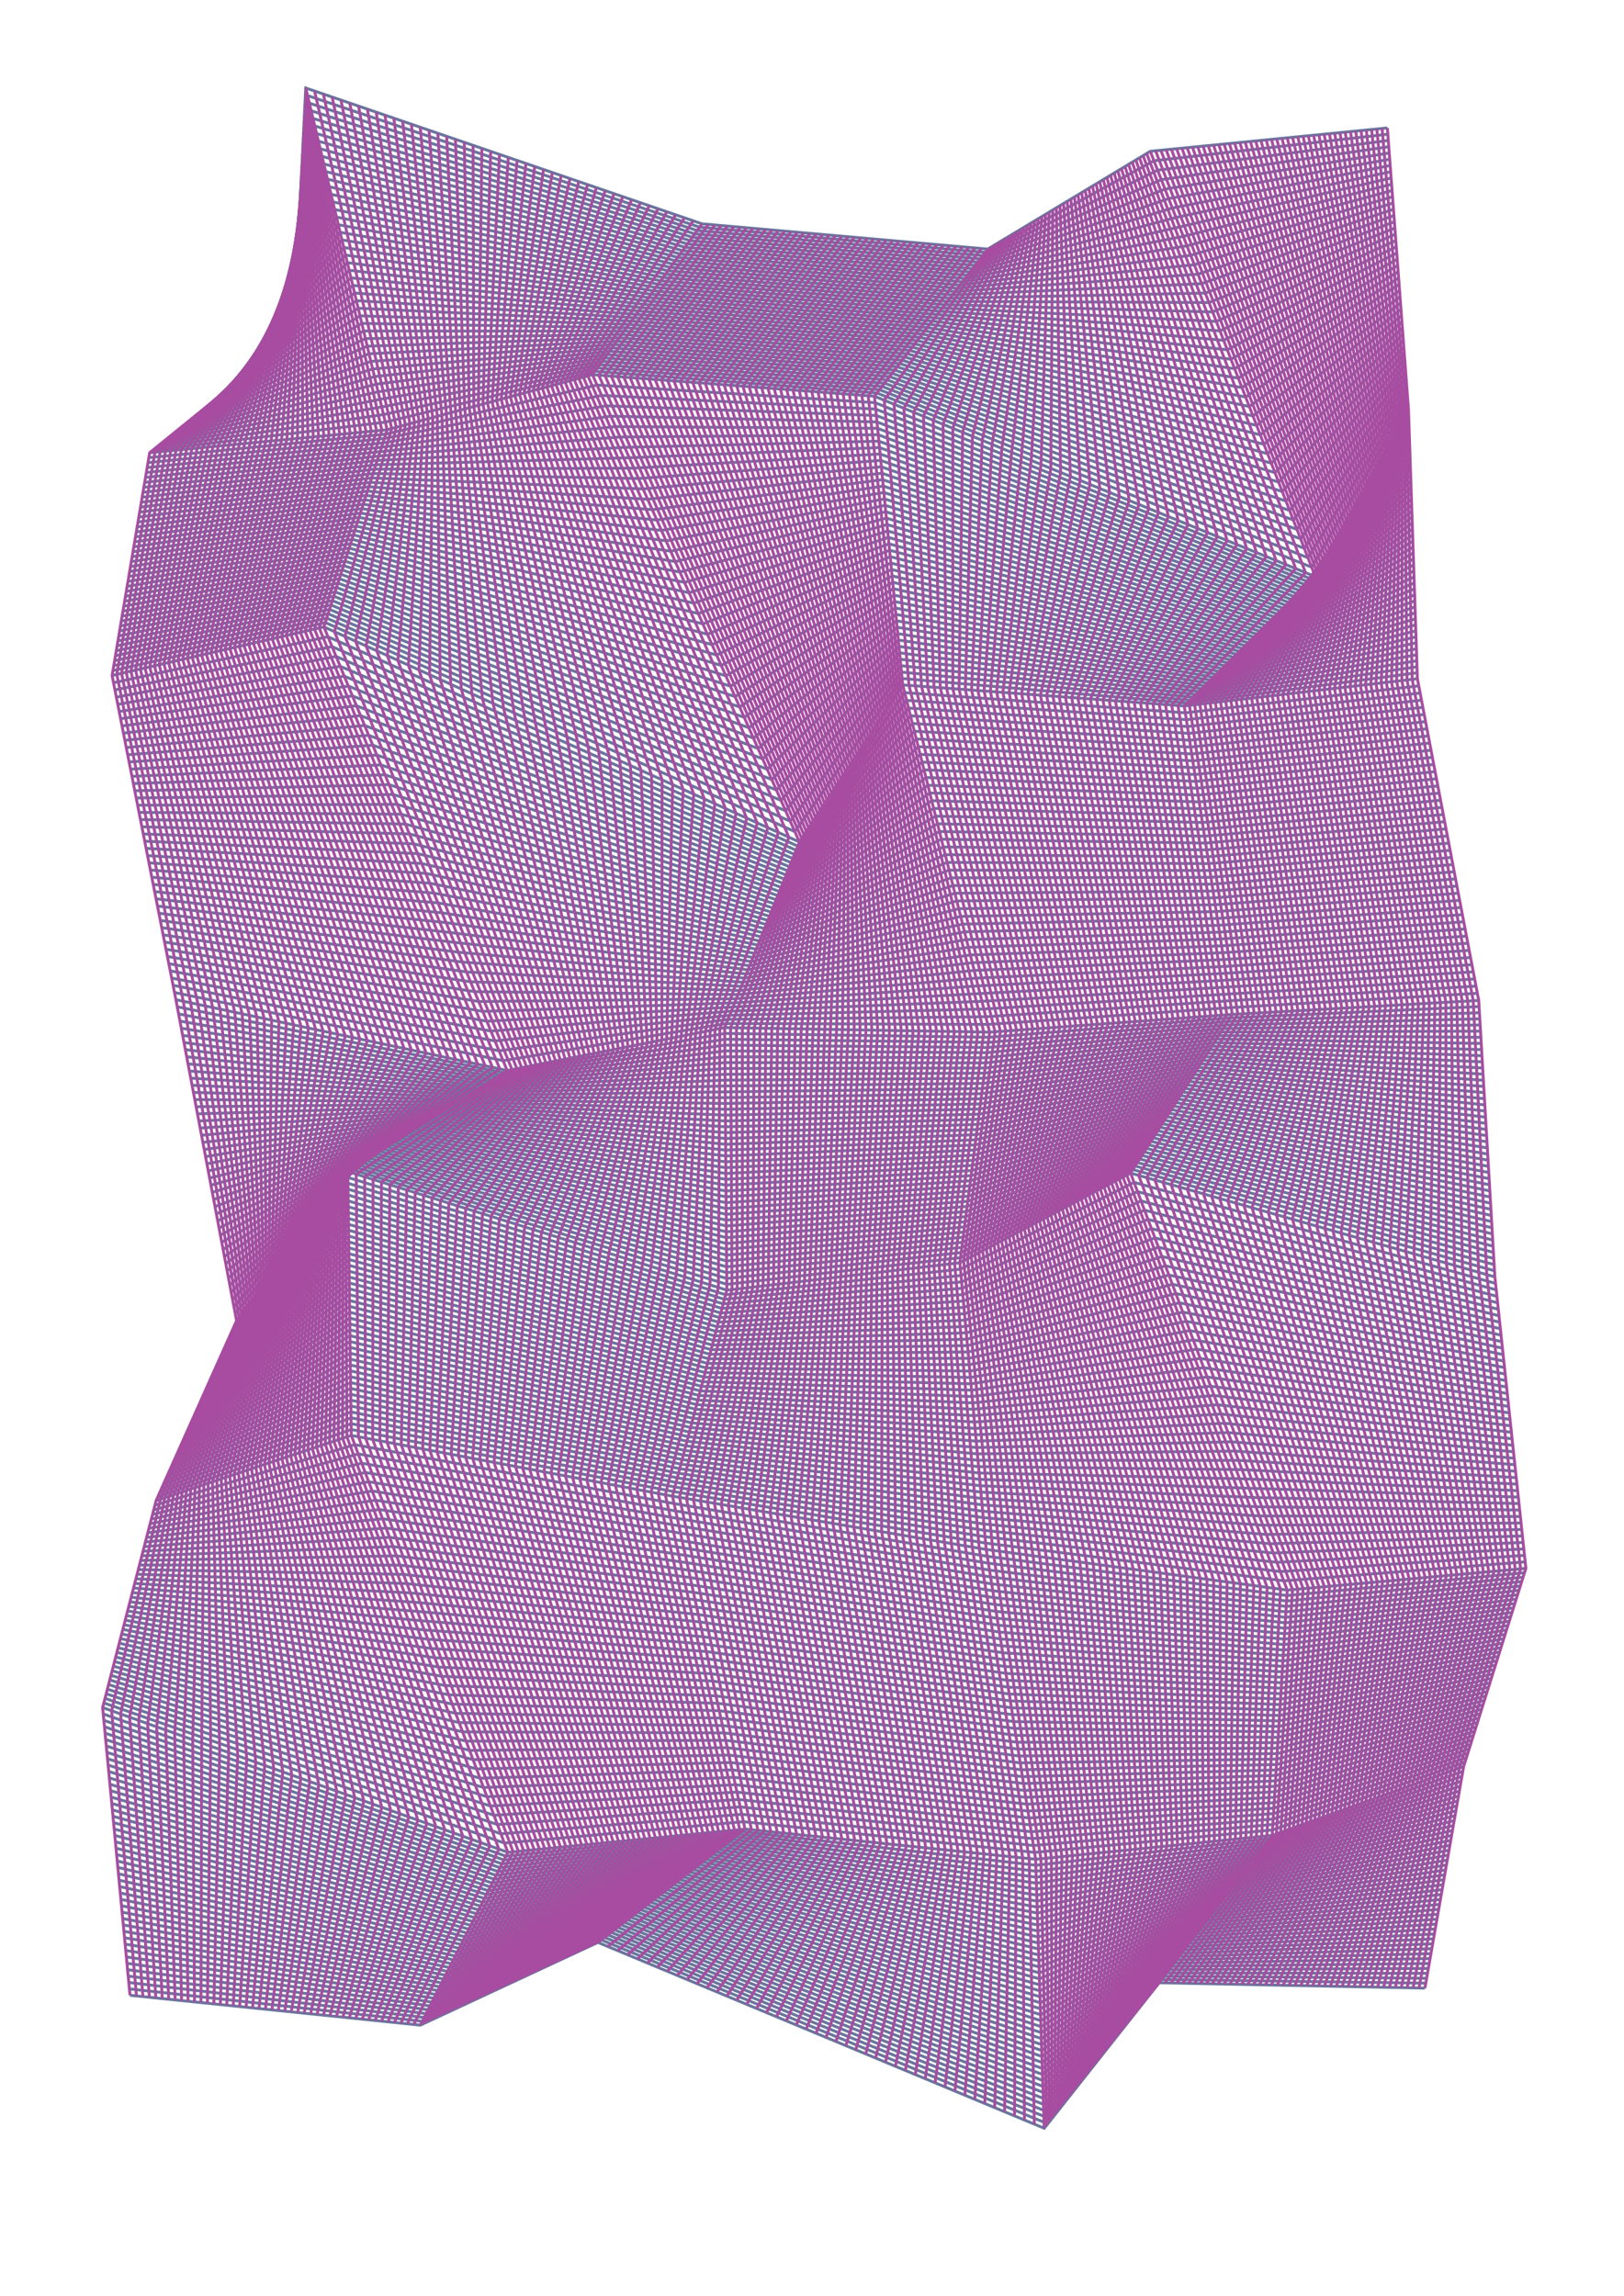 <?xml version="1.0" encoding="utf-8" ?>
<svg xmlns="http://www.w3.org/2000/svg" xmlns:cc="http://creativecommons.org/ns" xmlns:dc="http://purl.org/dc/elements/1.1/" xmlns:ev="http://www.w3.org/2001/xml-events" xmlns:inkscape="http://www.inkscape.org/namespaces/inkscape" xmlns:rdf="http://www.w3.org/1999/02/22-rdf-syntax-ns" xmlns:sodipodi="http://sodipodi.sourceforge.net/DTD/sodipodi-0.dtd" xmlns:xlink="http://www.w3.org/1999/xlink" baseProfile="tiny" height="42.0cm" version="1.2" viewBox="0 0 1122.52 1587.402" width="29.7cm">
  <defs/>
  <g fill="none" id="layer1" inkscape:groupmode="layer" inkscape:label="1" stroke="#67769c" stroke-width="2.0" style="display:inline">
    <polyline points="202.884,232.384 211.339,60.839 485.25,154.75 682.711,172.211 795.094,104.594 958.954,88.454"/>
    <polyline points="200.675,234.175 212.589,66.089 483.567,157.067 680.972,174.472 797.629,111.129 959.278,92.778"/>
    <polyline points="198.465,235.965 213.839,71.339 481.884,159.384 679.232,176.732 800.163,117.663 959.602,97.103"/>
    <polyline points="196.256,237.756 215.089,76.589 480.201,161.701 677.493,178.993 802.698,124.198 959.927,101.427"/>
    <polyline points="194.046,239.546 216.339,81.839 478.518,164.018 675.753,181.253 805.233,130.733 960.251,105.751"/>
    <polyline points="191.837,241.337 217.588,87.088 476.835,166.335 674.014,183.514 807.767,137.267 960.576,110.076"/>
    <polyline points="189.627,243.127 218.838,92.338 475.151,168.651 672.274,185.774 810.302,143.802 960.9,114.4"/>
    <polyline points="187.418,244.918 220.088,97.588 473.468,170.968 670.535,188.035 812.836,150.336 961.224,118.724"/>
    <polyline points="185.208,246.708 221.338,102.838 471.785,173.285 668.795,190.295 815.371,156.871 961.548,123.049"/>
    <polyline points="182.999,248.499 222.588,108.088 470.102,175.602 667.056,192.556 817.905,163.405 961.873,127.373"/>
    <polyline points="180.79,250.29 223.837,113.337 468.419,177.919 665.316,194.816 820.44,169.94 962.197,131.697"/>
    <polyline points="178.58,252.08 225.087,118.587 466.736,180.236 663.577,197.077 822.974,176.474 962.521,136.021"/>
    <polyline points="176.371,253.871 226.337,123.837 465.053,182.553 661.837,199.337 825.509,183.009 962.846,140.346"/>
    <polyline points="174.161,255.661 227.587,129.087 463.37,184.87 660.097,201.597 828.043,189.543 963.17,144.67"/>
    <polyline points="171.952,257.452 228.836,134.336 461.687,187.187 658.358,203.858 830.578,196.078 963.494,148.994"/>
    <polyline points="169.742,259.242 230.086,139.586 460.004,189.504 656.618,206.118 833.112,202.613 963.819,153.319"/>
    <polyline points="167.533,261.033 231.336,144.836 458.321,191.821 654.879,208.379 835.647,209.147 964.143,157.643"/>
    <polyline points="165.323,262.823 232.586,150.086 456.638,194.138 653.139,210.639 838.182,215.682 964.467,161.967"/>
    <polyline points="163.114,264.614 233.835,155.335 454.955,196.455 651.4,212.9 840.716,222.216 964.792,166.292"/>
    <polyline points="160.904,266.404 235.085,160.585 453.272,198.772 649.66,215.16 843.251,228.751 965.116,170.616"/>
    <polyline points="158.695,268.195 236.335,165.835 451.589,201.089 647.921,217.421 845.785,235.285 965.44,174.94"/>
    <polyline points="156.486,269.986 237.585,171.085 449.906,203.405 646.181,219.681 848.32,241.82 965.765,179.265"/>
    <polyline points="154.276,271.776 238.835,176.335 448.222,205.722 644.442,221.942 850.854,248.354 966.089,183.589"/>
    <polyline points="152.067,273.567 240.084,181.584 446.539,208.039 642.702,224.202 853.389,254.889 966.413,187.913"/>
    <polyline points="149.857,275.357 241.334,186.834 444.856,210.356 640.963,226.463 855.923,261.423 966.738,192.238"/>
    <polyline points="147.648,277.148 242.584,192.084 443.173,212.673 639.223,228.723 858.458,267.958 967.062,196.562"/>
    <polyline points="145.438,278.938 243.834,197.334 441.49,214.99 637.484,230.984 860.992,274.492 967.386,200.886"/>
    <polyline points="143.229,280.729 245.084,202.584 439.807,217.307 635.744,233.244 863.527,281.027 967.711,205.211"/>
    <polyline points="141.019,282.519 246.333,207.833 438.124,219.624 634.005,235.505 866.062,287.562 968.035,209.535"/>
    <polyline points="138.81,284.31 247.583,213.083 436.441,221.941 632.265,237.765 868.596,294.096 968.359,213.859"/>
    <polyline points="136.6,286.1 248.833,218.333 434.758,224.258 630.525,240.025 871.13,300.63 968.683,218.184"/>
    <polyline points="134.391,287.891 250.083,223.583 433.075,226.575 628.786,242.286 873.665,307.165 969.008,222.508"/>
    <polyline points="132.181,289.682 251.333,228.833 431.392,228.892 627.046,244.546 876.2,313.7 969.332,226.832"/>
    <polyline points="129.972,291.472 252.582,234.082 429.709,231.209 625.307,246.807 878.734,320.234 969.657,231.156"/>
    <polyline points="127.763,293.263 253.832,239.332 428.026,233.526 623.567,249.067 881.269,326.769 969.981,235.481"/>
    <polyline points="125.553,295.053 255.082,244.582 426.342,235.843 621.828,251.328 883.803,333.303 970.305,239.805"/>
    <polyline points="123.344,296.844 256.332,249.832 424.659,238.159 620.088,253.588 886.338,339.838 970.63,244.13"/>
    <polyline points="121.134,298.634 257.581,255.081 422.976,240.476 618.349,255.849 888.872,346.372 970.954,248.454"/>
    <polyline points="118.925,300.425 258.831,260.331 421.293,242.793 616.609,258.109 891.407,352.907 971.278,252.778"/>
    <polyline points="116.715,302.215 260.081,265.581 419.61,245.11 614.87,260.37 893.941,359.441 971.602,257.102"/>
    <polyline points="114.506,304.006 261.331,270.831 417.927,247.427 613.13,262.63 896.476,365.976 971.927,261.427"/>
    <polyline points="112.296,305.796 262.58,276.08 416.244,249.744 611.391,264.891 899.01,372.51 972.251,265.751"/>
    <polyline points="110.087,307.587 263.83,281.33 414.561,252.061 609.651,267.151 901.545,379.045 972.575,270.075"/>
    <polyline points="107.877,309.377 265.08,286.58 412.878,254.378 607.912,269.411 904.08,385.579 972.9,274.4"/>
    <polyline points="105.668,311.168 266.33,291.83 411.195,256.695 606.172,271.672 906.614,392.114 973.224,278.724"/>
    <polyline points="103.459,312.959 267.58,297.08 409.512,259.012 604.432,273.932 909.149,398.649 973.548,283.048"/>
    <polyline points="102.881,316.381 266.608,300.108 412.691,266.191 604.867,278.367 907.135,400.635 973.685,287.185"/>
    <polyline points="102.304,319.804 265.637,303.137 415.871,273.371 605.302,282.802 905.122,402.622 973.822,291.322"/>
    <polyline points="101.727,323.227 264.666,306.166 419.05,280.55 605.737,287.237 903.109,404.609 973.959,295.459"/>
    <polyline points="101.15,326.65 263.695,309.195 422.229,287.729 606.172,291.672 901.095,406.595 974.096,299.596"/>
    <polyline points="100.573,330.073 262.724,312.224 425.409,294.909 606.607,296.107 899.082,408.582 974.233,303.733"/>
    <polyline points="99.996,333.496 261.752,315.252 428.588,302.088 607.041,300.541 897.069,410.569 974.37,307.87"/>
    <polyline points="99.419,336.919 260.781,318.281 431.767,309.267 607.476,304.976 895.055,412.555 974.507,312.007"/>
    <polyline points="98.842,340.342 259.81,321.31 434.947,316.447 607.911,309.411 893.042,414.542 974.644,316.144"/>
    <polyline points="98.265,343.765 258.839,324.339 438.126,323.626 608.346,313.846 891.029,416.529 974.78,320.28"/>
    <polyline points="97.688,347.188 257.868,327.368 441.305,330.805 608.781,318.281 889.015,418.515 974.917,324.417"/>
    <polyline points="97.11,350.61 256.896,330.396 444.485,337.985 609.216,322.716 887.002,420.502 975.054,328.554"/>
    <polyline points="96.533,354.033 255.925,333.425 447.664,345.164 609.65,327.151 884.989,422.489 975.191,332.691"/>
    <polyline points="95.956,357.456 254.954,336.454 450.844,352.344 610.085,331.585 882.975,424.475 975.328,336.828"/>
    <polyline points="95.379,360.879 253.983,339.483 454.023,359.523 610.52,336.02 880.962,426.462 975.465,340.965"/>
    <polyline points="94.802,364.302 253.012,342.512 457.202,366.702 610.955,340.455 878.949,428.449 975.602,345.102"/>
    <polyline points="94.225,367.725 252.04,345.54 460.382,373.882 611.39,344.89 876.935,430.435 975.739,349.239"/>
    <polyline points="93.648,371.148 251.069,348.569 463.561,381.061 611.825,349.325 874.922,432.422 975.876,353.376"/>
    <polyline points="93.071,374.571 250.098,351.598 466.74,388.24 612.26,353.76 872.909,434.409 976.013,357.512"/>
    <polyline points="92.494,377.994 249.127,354.627 469.92,395.42 612.694,358.194 870.895,436.395 976.149,361.649"/>
    <polyline points="91.916,381.416 248.155,357.655 473.099,402.599 613.129,362.629 868.882,438.382 976.286,365.786"/>
    <polyline points="91.339,384.839 247.184,360.684 476.279,409.779 613.564,367.064 866.869,440.369 976.423,369.923"/>
    <polyline points="90.762,388.262 246.213,363.713 479.458,416.958 613.999,371.499 864.855,442.355 976.56,374.06"/>
    <polyline points="90.185,391.685 245.242,366.742 482.637,424.137 614.434,375.934 862.842,444.342 976.697,378.197"/>
    <polyline points="89.608,395.108 244.271,369.771 485.817,431.317 614.869,380.368 860.829,446.329 976.834,382.334"/>
    <polyline points="89.031,398.531 243.299,372.799 488.996,438.496 615.303,384.803 858.815,448.315 976.971,386.471"/>
    <polyline points="88.454,401.954 242.328,375.828 492.175,445.675 615.738,389.238 856.802,450.302 977.108,390.608"/>
    <polyline points="87.877,405.377 241.357,378.857 495.355,452.855 616.173,393.673 854.789,452.289 977.245,394.745"/>
    <polyline points="87.3,408.8 240.386,381.886 498.534,460.034 616.608,398.108 852.775,454.275 977.381,398.881"/>
    <polyline points="86.722,412.223 239.415,384.914 501.714,467.214 617.043,402.543 850.762,456.262 977.518,403.018"/>
    <polyline points="86.145,415.645 238.443,387.943 504.893,474.393 617.477,406.978 848.749,458.249 977.655,407.155"/>
    <polyline points="85.568,419.068 237.472,390.972 508.072,481.572 617.912,411.412 846.735,460.235 977.792,411.292"/>
    <polyline points="84.991,422.491 236.501,394.001 511.252,488.752 618.347,415.847 844.722,462.222 977.929,415.429"/>
    <polyline points="84.414,425.914 235.53,397.03 514.431,495.931 618.782,420.282 842.709,464.209 978.066,419.566"/>
    <polyline points="83.837,429.337 234.559,400.058 517.61,503.11 619.217,424.717 840.695,466.195 978.203,423.703"/>
    <polyline points="83.26,432.76 233.587,403.087 520.79,510.29 619.652,429.152 838.682,468.182 978.34,427.84"/>
    <polyline points="82.683,436.183 232.616,406.116 523.969,517.469 620.087,433.587 836.669,470.169 978.477,431.977"/>
    <polyline points="82.106,439.606 231.645,409.145 527.149,524.649 620.521,438.021 834.655,472.155 978.614,436.113"/>
    <polyline points="81.529,443.029 230.674,412.174 530.328,531.828 620.956,442.456 832.642,474.142 978.75,440.25"/>
    <polyline points="80.951,446.452 229.702,415.202 533.507,539.007 621.391,446.891 830.629,476.129 978.887,444.387"/>
    <polyline points="80.374,449.874 228.731,418.231 536.687,546.187 621.826,451.326 828.615,478.115 979.024,448.524"/>
    <polyline points="79.797,453.297 227.76,421.26 539.866,553.366 622.261,455.761 826.602,480.102 979.161,452.661"/>
    <polyline points="79.22,456.72 226.789,424.289 543.045,560.545 622.696,460.196 824.589,482.089 979.298,456.798"/>
    <polyline points="78.643,460.143 225.817,427.317 546.225,567.725 623.13,464.63 822.575,484.075 979.435,460.935"/>
    <polyline points="78.066,463.566 224.846,430.346 549.404,574.904 623.565,469.065 820.562,486.062 979.572,465.072"/>
    <polyline points="77.489,466.989 223.875,433.375 552.583,582.083 624,473.5 818.549,488.049 979.709,469.209"/>
    <polyline points="78.469,471.969 226.691,440.191 551.435,584.935 625.334,478.834 819.287,492.787 980.651,474.151"/>
    <polyline points="79.449,476.949 229.506,447.006 550.286,587.786 626.669,484.169 820.025,497.525 981.593,479.093"/>
    <polyline points="80.429,481.929 232.322,453.822 549.138,590.638 628.003,489.503 820.763,502.263 982.535,484.035"/>
    <polyline points="81.409,486.909 235.137,460.637 547.989,593.489 629.337,494.837 821.501,507.001 983.477,488.977"/>
    <polyline points="82.39,491.89 237.953,467.453 546.841,596.341 630.671,500.171 822.239,511.739 984.419,493.919"/>
    <polyline points="83.37,496.87 240.768,474.268 545.692,599.192 632.006,505.506 822.977,516.477 985.361,498.861"/>
    <polyline points="84.35,501.85 243.584,481.084 544.544,602.044 633.34,510.84 823.716,521.216 986.303,503.803"/>
    <polyline points="85.33,506.83 246.399,487.899 543.395,604.895 634.674,516.174 824.454,525.954 987.246,508.746"/>
    <polyline points="86.31,511.81 249.215,494.715 542.247,607.747 636.008,521.508 825.192,530.692 988.188,513.688"/>
    <polyline points="87.29,516.79 252.03,501.53 541.098,610.598 637.343,526.843 825.93,535.43 989.13,518.63"/>
    <polyline points="88.27,521.77 254.846,508.346 539.95,613.45 638.677,532.177 826.668,540.168 990.072,523.572"/>
    <polyline points="89.251,526.75 257.661,515.161 538.801,616.301 640.011,537.511 827.406,544.906 991.014,528.514"/>
    <polyline points="90.231,531.731 260.477,521.977 537.653,619.153 641.345,542.845 828.144,549.644 991.956,533.456"/>
    <polyline points="91.211,536.711 263.292,528.792 536.504,622.004 642.679,548.179 828.883,554.383 992.898,538.398"/>
    <polyline points="92.191,541.691 266.108,535.608 535.356,624.856 644.014,553.514 829.621,559.121 993.841,543.341"/>
    <polyline points="93.171,546.671 268.923,542.423 534.207,627.707 645.348,558.848 830.359,563.859 994.783,548.283"/>
    <polyline points="94.151,551.651 271.739,549.239 533.059,630.559 646.682,564.182 831.097,568.597 995.725,553.225"/>
    <polyline points="95.131,556.631 274.554,556.054 531.91,633.41 648.016,569.516 831.835,573.335 996.667,558.167"/>
    <polyline points="96.112,561.611 277.37,562.87 530.762,636.262 649.351,574.851 832.573,578.073 997.609,563.109"/>
    <polyline points="97.092,566.592 280.185,569.685 529.613,639.113 650.685,580.185 833.312,582.812 998.551,568.051"/>
    <polyline points="98.072,571.572 283.001,576.501 528.465,641.965 652.019,585.519 834.05,587.55 999.493,572.993"/>
    <polyline points="99.052,576.552 285.816,583.316 527.316,644.816 653.354,590.854 834.788,592.288 1000.435,577.935"/>
    <polyline points="100.032,581.532 288.632,590.132 526.168,647.668 654.688,596.188 835.526,597.026 1001.378,582.878"/>
    <polyline points="101.012,586.512 291.447,596.947 525.019,650.519 656.022,601.522 836.264,601.764 1002.32,587.82"/>
    <polyline points="101.992,591.492 294.263,603.763 523.87,653.37 657.356,606.856 837.002,606.502 1003.262,592.762"/>
    <polyline points="102.972,596.472 297.078,610.578 522.722,656.222 658.691,612.191 837.74,611.24 1004.204,597.704"/>
    <polyline points="103.953,601.453 299.894,617.394 521.573,659.073 660.025,617.525 838.479,615.979 1005.146,602.646"/>
    <polyline points="104.933,606.433 302.709,624.209 520.425,661.925 661.359,622.859 839.217,620.717 1006.088,607.588"/>
    <polyline points="105.913,611.413 305.525,631.025 519.276,664.776 662.693,628.193 839.955,625.455 1007.03,612.53"/>
    <polyline points="106.893,616.393 308.34,637.84 518.128,667.628 664.028,633.528 840.693,630.193 1007.972,617.472"/>
    <polyline points="107.873,621.373 311.156,644.656 516.979,670.479 665.362,638.862 841.431,634.931 1008.915,622.415"/>
    <polyline points="108.853,626.353 313.971,651.471 515.831,673.331 666.696,644.196 842.169,639.669 1009.857,627.357"/>
    <polyline points="109.833,631.333 316.787,658.287 514.682,676.182 668.03,649.53 842.908,644.408 1010.799,632.299"/>
    <polyline points="110.814,636.313 319.602,665.102 513.534,679.034 669.364,654.864 843.646,649.146 1011.741,637.241"/>
    <polyline points="111.794,641.294 322.418,671.918 512.385,681.885 670.699,660.199 844.384,653.884 1012.683,642.183"/>
    <polyline points="112.774,646.274 325.233,678.733 511.237,684.737 672.033,665.533 845.122,658.622 1013.625,647.125"/>
    <polyline points="113.754,651.254 328.049,685.549 510.088,687.588 673.367,670.867 845.86,663.36 1014.567,652.067"/>
    <polyline points="114.734,656.234 330.864,692.364 508.94,690.44 674.701,676.201 846.598,668.098 1015.509,657.009"/>
    <polyline points="115.714,661.214 333.68,699.18 507.791,693.291 676.036,681.536 847.336,672.836 1016.452,661.952"/>
    <polyline points="116.694,666.194 336.495,705.995 506.643,696.143 848.075,677.575 1017.394,666.894"/>
    <polyline points="117.674,671.174 339.311,712.811 505.494,698.994 678.704,692.204 848.813,682.313 1018.336,671.836"/>
    <polyline points="118.655,676.155 342.126,719.626 504.346,701.846 680.038,697.538 1019.278,676.778"/>
    <polyline points="119.635,681.135 344.942,726.442 503.197,704.697 681.373,702.873 850.289,691.789 1020.22,681.72"/>
    <polyline points="120.615,686.115 347.757,733.257 502.048,707.548 682.707,708.207 851.027,696.527 1021.162,686.662"/>
    <polyline points="121.595,691.095 350.573,740.073 500.9,710.4 684.041,713.541 851.765,701.265 1022.104,691.604"/>
    <polyline points="122.527,696.027 348.125,741.625 500.933,714.433 683.584,717.084 850.203,703.703 1022.352,695.852"/>
    <polyline points="123.459,700.958 345.676,743.176 500.966,718.466 683.126,720.626 848.641,706.141 1022.6,700.1"/>
    <polyline points="124.39,705.89 343.228,744.728 501,722.5 682.669,724.169 847.078,708.578 1022.848,704.348"/>
    <polyline points="125.322,710.822 340.78,746.28 501.033,726.533 682.211,727.711 845.516,711.016 1023.096,708.596"/>
    <polyline points="126.254,715.754 338.332,747.832 501.066,730.566 681.754,731.254 843.954,713.454 1023.343,712.843"/>
    <polyline points="127.186,720.686 335.884,749.384 501.099,734.599 681.296,734.796 842.391,715.891 1023.591,717.091"/>
    <polyline points="128.117,725.617 333.436,750.936 501.132,738.632 680.839,738.339 840.829,718.329 1023.839,721.339"/>
    <polyline points="129.049,730.549 330.987,752.487 501.165,742.665 680.381,741.881 839.267,720.767 1024.087,725.587"/>
    <polyline points="129.981,735.481 328.539,754.039 501.199,746.698 679.924,745.424 837.704,723.204 1024.335,729.835"/>
    <polyline points="130.913,740.413 326.091,755.591 501.232,750.732 679.466,748.966 836.142,725.642 1024.582,734.082"/>
    <polyline points="131.844,745.344 323.643,757.143 679.009,752.509 834.58,728.08 1024.83,738.33"/>
    <polyline points="132.776,750.276 321.195,758.695 501.298,758.798 678.552,756.052 833.017,730.517 1025.078,742.578"/>
    <polyline points="133.708,755.208 318.747,760.247 501.331,762.831 678.094,759.594 831.455,732.955 1025.326,746.826"/>
    <polyline points="134.64,760.14 316.298,761.798 501.364,766.864 677.637,763.137 829.893,735.393 1025.574,751.074"/>
    <polyline points="135.571,765.071 313.85,763.35 501.397,770.897 677.179,766.679 828.33,737.83 1025.822,755.322"/>
    <polyline points="136.503,770.003 311.402,764.902 501.431,774.931 676.722,770.222 826.768,740.268 1026.069,759.569"/>
    <polyline points="137.435,774.935 308.954,766.454 501.464,778.964 676.264,773.764 825.206,742.706 1026.317,763.817"/>
    <polyline points="138.367,779.867 306.506,768.006 501.497,782.997 675.807,777.307 823.644,745.144 1026.565,768.065"/>
    <polyline points="139.298,784.798 304.058,769.558 501.53,787.03 675.349,780.849 822.081,747.581 1026.813,772.313"/>
    <polyline points="140.23,789.73 301.609,771.109 501.563,791.063 674.892,784.392 820.519,750.019 1027.061,776.561"/>
    <polyline points="141.162,794.662 299.161,772.661 501.596,795.096 674.434,787.934 818.957,752.457 1027.309,780.808"/>
    <polyline points="142.094,799.594 296.713,774.213 501.63,799.13 673.977,791.477 817.394,754.894 1027.556,785.056"/>
    <polyline points="143.025,804.525 294.265,775.765 501.663,803.163 673.519,795.019 815.832,757.332 1027.804,789.304"/>
    <polyline points="143.957,809.457 291.817,777.317 501.696,807.196 673.062,798.562 814.269,759.769 1028.052,793.552"/>
    <polyline points="144.889,814.389 289.368,778.869 501.729,811.229 672.605,802.105 812.707,762.207 1028.3,797.8"/>
    <polyline points="145.821,819.321 286.92,780.42 501.762,815.262 672.147,805.647 811.145,764.645 1028.548,802.048"/>
    <polyline points="146.752,824.252 284.472,781.972 501.795,819.295 671.69,809.19 809.582,767.082 1028.795,806.295"/>
    <polyline points="147.684,829.184 282.024,783.524 501.829,823.328 671.232,812.732 808.02,769.52 1029.043,810.543"/>
    <polyline points="148.616,834.116 279.576,785.076 501.862,827.362 670.775,816.275 806.458,771.958 1029.291,814.791"/>
    <polyline points="149.548,839.048 277.128,786.628 501.895,831.395 670.317,819.817 804.896,774.396 1029.539,819.039"/>
    <polyline points="150.479,843.979 274.68,788.179 501.928,835.428 669.86,823.36 803.333,776.833 1029.787,823.287"/>
    <polyline points="151.411,848.911 272.231,789.731 501.961,839.461 669.402,826.902 801.771,779.271 1030.034,827.534"/>
    <polyline points="152.343,853.843 269.783,791.283 501.994,843.494 668.945,830.445 800.209,781.709 1030.282,831.782"/>
    <polyline points="153.275,858.775 267.335,792.835 502.027,847.528 668.487,833.987 798.646,784.146 1030.53,836.03"/>
    <polyline points="154.206,863.706 264.887,794.387 502.061,851.561 668.03,837.53 797.084,786.584 1030.778,840.278"/>
    <polyline points="155.138,868.638 262.439,795.939 502.094,855.594 667.572,841.072 795.522,789.022 1031.026,844.526"/>
    <polyline points="156.07,873.57 259.99,797.49 502.127,859.627 667.115,844.615 793.959,791.459 1031.274,848.774"/>
    <polyline points="157.002,878.502 257.542,799.042 502.16,863.66 666.658,848.158 792.397,793.897 1031.522,853.021"/>
    <polyline points="157.933,883.433 255.094,800.594 502.193,867.693 666.2,851.7 790.835,796.335 1031.769,857.269"/>
    <polyline points="158.865,888.365 252.646,802.146 502.226,871.726 665.743,855.243 789.272,798.772 1032.017,861.517"/>
    <polyline points="159.797,893.297 250.198,803.698 502.26,875.76 665.285,858.785 787.71,801.21 1032.265,865.765"/>
    <polyline points="160.729,898.229 247.75,805.25 502.293,879.793 664.828,862.328 786.148,803.648 1032.513,870.013"/>
    <polyline points="161.66,903.16 245.301,806.801 502.326,883.826 664.37,865.87 784.585,806.085 1032.761,874.261"/>
    <polyline points="162.592,908.092 242.853,808.353 502.359,887.859 663.913,869.413 783.023,808.523 1033.008,878.508"/>
    <polyline points="163.524,913.024 240.405,809.905 502.392,891.892 663.455,872.955 781.461,810.961 1033.256,882.756"/>
    <polyline points="162.288,915.788 240.458,813.958 501.557,895.057 663.86,877.36 783.867,817.367 1033.733,887.233"/>
    <polyline points="161.052,918.552 240.512,818.012 500.723,898.223 664.264,881.764 786.274,823.774 1034.209,891.709"/>
    <polyline points="159.816,921.316 240.565,822.065 499.888,901.388 664.669,886.169 788.68,830.18 1034.686,896.186"/>
    <polyline points="158.58,924.08 240.618,826.118 499.053,904.553 665.073,890.573 791.087,836.587 1035.162,900.662"/>
    <polyline points="157.344,926.844 240.672,830.172 498.218,907.718 665.477,894.977 793.493,842.993 1035.638,905.138"/>
    <polyline points="156.108,929.608 240.725,834.225 497.383,910.883 665.882,899.382 795.9,849.4 1036.115,909.615"/>
    <polyline points="154.872,932.372 240.778,838.278 496.548,914.048 666.286,903.786 798.307,855.807 1036.591,914.091"/>
    <polyline points="153.637,935.136 240.831,842.331 495.714,917.214 666.691,908.191 800.713,862.213 1037.068,918.568"/>
    <polyline points="152.4,937.9 240.885,846.385 494.879,920.379 667.095,912.595 803.12,868.62 1037.544,923.044"/>
    <polyline points="151.165,940.665 240.938,850.438 494.044,923.544 667.5,917 805.526,875.026 1038.021,927.52"/>
    <polyline points="149.929,943.429 240.991,854.491 493.209,926.709 667.904,921.404 807.933,881.433 1038.497,931.997"/>
    <polyline points="148.693,946.193 241.045,858.545 492.374,929.874 668.309,925.809 810.339,887.839 1038.973,936.473"/>
    <polyline points="147.457,948.957 241.098,862.598 491.54,933.04 668.713,930.213 812.746,894.246 1039.45,940.95"/>
    <polyline points="146.221,951.721 241.151,866.651 490.705,936.205 669.118,934.618 815.152,900.652 1039.926,945.426"/>
    <polyline points="144.985,954.485 241.204,870.705 489.87,939.37 669.522,939.022 817.559,907.059 1040.403,949.903"/>
    <polyline points="143.749,957.249 241.258,874.758 489.035,942.535 669.927,943.427 819.965,913.465 1040.879,954.379"/>
    <polyline points="142.513,960.013 241.311,878.811 488.2,945.7 670.331,947.831 822.372,919.872 1041.355,958.856"/>
    <polyline points="141.277,962.777 241.364,882.864 487.365,948.865 670.735,952.235 824.779,926.279 1041.832,963.332"/>
    <polyline points="140.041,965.541 241.418,886.918 486.531,952.031 671.14,956.64 827.185,932.685 1042.308,967.808"/>
    <polyline points="138.805,968.305 241.471,890.971 485.696,955.196 671.544,961.044 829.592,939.092 1042.785,972.285"/>
    <polyline points="137.569,971.069 241.524,895.024 484.861,958.361 671.949,965.449 831.998,945.498 1043.261,976.761"/>
    <polyline points="136.333,973.833 241.578,899.078 484.026,961.526 672.353,969.853 834.405,951.905 1043.738,981.238"/>
    <polyline points="135.097,976.597 241.631,903.131 483.191,964.691 672.758,974.258 836.811,958.311 1044.214,985.714"/>
    <polyline points="133.862,979.361 241.684,907.184 482.357,967.857 673.162,978.662 839.218,964.718 1044.69,990.191"/>
    <polyline points="132.626,982.126 241.738,911.237 481.522,971.022 673.567,983.067 841.624,971.124 1045.167,994.667"/>
    <polyline points="131.39,984.89 241.791,915.291 480.687,974.187 673.971,987.471 844.031,977.531 1045.643,999.143"/>
    <polyline points="130.154,987.654 241.844,919.344 479.852,977.352 674.375,991.875 846.437,983.937 1046.12,1003.62"/>
    <polyline points="128.918,990.418 241.897,923.397 479.017,980.517 674.78,996.28 848.844,990.344 1046.596,1008.096"/>
    <polyline points="127.682,993.182 241.951,927.451 478.183,983.683 675.184,1000.684 851.25,996.75 1047.073,1012.573"/>
    <polyline points="126.446,995.946 242.004,931.504 477.348,986.848 675.589,1005.089 853.657,1003.157 1047.549,1017.049"/>
    <polyline points="125.21,998.71 242.057,935.557 476.513,990.013 675.993,1009.493 856.063,1009.563 1048.025,1021.525"/>
    <polyline points="123.974,1001.474 242.111,939.611 475.678,993.178 676.398,1013.898 858.47,1015.97 1048.502,1026.002"/>
    <polyline points="122.738,1004.238 242.164,943.664 474.843,996.343 676.802,1018.302 860.877,1022.377 1048.978,1030.478"/>
    <polyline points="121.502,1007.002 242.217,947.717 474.008,999.508 677.207,1022.707 1049.455,1034.955"/>
    <polyline points="120.266,1009.766 242.27,951.77 473.173,1002.673 677.611,1027.111 865.69,1035.19 1049.931,1039.431"/>
    <polyline points="119.03,1012.53 242.324,955.824 472.339,1005.839 678.015,1031.515 868.096,1041.596 1050.408,1043.908"/>
    <polyline points="117.794,1015.294 242.377,959.877 471.504,1009.004 678.42,1035.92 870.503,1048.003 1050.884,1048.384"/>
    <polyline points="116.558,1018.058 242.43,963.93 470.669,1012.169 678.824,1040.324 872.909,1054.409 1051.361,1052.861"/>
    <polyline points="115.323,1020.822 242.484,967.984 469.834,1015.334 679.229,1044.729 875.316,1060.816 1051.837,1057.337"/>
    <polyline points="114.087,1023.587 242.537,972.037 468.999,1018.499 679.633,1049.133 877.722,1067.222 1052.313,1061.813"/>
    <polyline points="112.851,1026.351 242.59,976.09 468.165,1021.665 680.038,1053.538 880.129,1073.629 1052.79,1066.29"/>
    <polyline points="111.615,1029.115 242.643,980.144 467.33,1024.83 680.442,1057.942 882.535,1080.035 1053.266,1070.766"/>
    <polyline points="110.379,1031.879 242.697,984.197 466.495,1027.995 680.847,1062.347 884.942,1086.442 1053.743,1075.243"/>
    <polyline points="109.143,1034.643 242.75,988.25 465.66,1031.16 681.251,1066.751 887.349,1092.849 1054.219,1079.719"/>
    <polyline points="107.907,1037.407 242.803,992.303 464.825,1034.325 681.655,1071.156 889.755,1099.255 1054.696,1084.196"/>
    <polyline points="107.085,1040.585 245.208,998.708 465.94,1039.44 682.415,1075.915 889.523,1103.023 1053.739,1087.239"/>
    <polyline points="106.264,1043.764 247.614,1005.114 467.054,1044.554 683.174,1080.675 889.291,1106.791 1052.784,1090.284"/>
    <polyline points="105.443,1046.943 250.019,1011.519 468.168,1049.668 683.934,1085.434 889.059,1110.559 1051.828,1093.328"/>
    <polyline points="104.621,1050.121 252.424,1017.924 469.282,1054.782 684.693,1090.194 888.827,1114.327 1050.871,1096.371"/>
    <polyline points="103.8,1053.3 254.829,1024.329 470.397,1059.897 685.453,1094.953 888.595,1118.095 1049.916,1099.416"/>
    <polyline points="102.978,1056.478 257.234,1030.734 686.212,1099.713 888.363,1121.863 1048.959,1102.459"/>
    <polyline points="102.157,1059.657 259.639,1037.139 472.625,1070.125 686.972,1104.472 888.131,1125.631 1048.004,1105.504"/>
    <polyline points="101.335,1062.835 262.044,1043.544 473.74,1075.239 687.731,1109.232 887.899,1129.399 1047.047,1108.547"/>
    <polyline points="100.514,1066.014 264.449,1049.949 474.854,1080.354 688.491,1113.991 887.667,1133.167 1046.091,1111.591"/>
    <polyline points="99.693,1069.193 266.854,1056.354 475.968,1085.468 689.25,1118.751 887.436,1136.936 1045.136,1114.636"/>
    <polyline points="98.871,1072.371 269.26,1062.759 477.082,1090.582 690.01,1123.51 887.203,1140.704 1044.179,1117.679"/>
    <polyline points="98.05,1075.55 271.665,1069.165 478.197,1095.697 690.769,1128.269 886.971,1144.472 1043.224,1120.724"/>
    <polyline points="97.228,1078.728 274.07,1075.57 479.311,1100.811 691.529,1133.029 886.74,1148.239 1042.267,1123.767"/>
    <polyline points="96.407,1081.907 276.475,1081.975 480.425,1105.925 692.288,1137.788 886.508,1152.008 1041.312,1126.812"/>
    <polyline points="95.585,1085.085 278.88,1088.38 481.539,1111.039 693.048,1142.548 886.276,1155.776 1040.355,1129.855"/>
    <polyline points="94.764,1088.264 281.285,1094.785 482.654,1116.154 693.807,1147.307 886.044,1159.544 1039.399,1132.899"/>
    <polyline points="93.943,1091.443 283.69,1101.19 483.768,1121.268 694.567,1152.067 885.812,1163.312 1038.444,1135.944"/>
    <polyline points="93.121,1094.621 286.095,1107.595 484.882,1126.382 695.326,1156.826 885.58,1167.08 1037.487,1138.987"/>
    <polyline points="92.3,1097.8 288.5,1114 485.997,1131.496 696.086,1161.586 885.348,1170.848 1036.532,1142.032"/>
    <polyline points="91.478,1100.978 290.906,1120.406 487.111,1136.611 696.845,1166.345 885.116,1174.616 1035.575,1145.075"/>
    <polyline points="90.657,1104.157 293.311,1126.811 488.225,1141.725 697.605,1171.105 884.884,1178.384 1034.62,1148.12"/>
    <polyline points="89.835,1107.335 295.716,1133.216 489.339,1146.839 698.364,1175.864 884.652,1182.152 1033.664,1151.164"/>
    <polyline points="89.014,1110.514 298.121,1139.621 490.454,1151.954 699.124,1180.624 884.42,1185.92 1032.707,1154.207"/>
    <polyline points="88.193,1113.693 300.526,1146.026 491.568,1157.068 699.883,1185.383 884.188,1189.688 1031.752,1157.252"/>
    <polyline points="87.371,1116.871 302.931,1152.431 492.682,1162.182 700.643,1190.143 883.956,1193.456 1030.795,1160.295"/>
    <polyline points="86.55,1120.05 305.336,1158.836 493.796,1167.296 701.402,1194.902 883.724,1197.224 1029.84,1163.34"/>
    <polyline points="85.728,1123.228 307.741,1165.241 494.911,1172.411 702.162,1199.662 883.492,1200.992 1028.883,1166.383"/>
    <polyline points="84.907,1126.407 310.146,1171.646 496.025,1177.525 702.921,1204.421 883.26,1204.76 1027.928,1169.428"/>
    <polyline points="84.085,1129.585 312.551,1178.052 497.139,1182.639 703.681,1209.181 883.028,1208.528 1026.972,1172.472"/>
    <polyline points="83.264,1132.764 314.957,1184.457 498.253,1187.753 704.44,1213.94 882.796,1212.296 1026.015,1175.515"/>
    <polyline points="82.443,1135.943 317.362,1190.862 499.368,1192.868 705.2,1218.7 882.564,1216.064 1025.06,1178.56"/>
    <polyline points="81.621,1139.121 319.767,1197.267 500.482,1197.982 705.959,1223.459 882.332,1219.832 1024.103,1181.603"/>
    <polyline points="80.8,1142.3 322.172,1203.672 501.596,1203.096 706.719,1228.219 882.1,1223.6 1023.148,1184.648"/>
    <polyline points="79.978,1145.478 324.577,1210.077 502.711,1208.21 707.478,1232.978 881.868,1227.368 1022.192,1187.691"/>
    <polyline points="79.157,1148.657 326.982,1216.482 503.825,1213.325 708.238,1237.738 881.636,1231.136 1021.236,1190.736"/>
    <polyline points="78.335,1151.835 329.387,1222.887 504.939,1218.439 708.997,1242.497 881.404,1234.904 1020.279,1193.78"/>
    <polyline points="77.514,1155.014 331.792,1229.292 506.053,1223.553 709.757,1247.257 881.172,1238.672 1019.324,1196.824"/>
    <polyline points="76.693,1158.193 334.197,1235.697 507.168,1228.668 710.516,1252.016 880.94,1242.44 1018.368,1199.868"/>
    <polyline points="75.871,1161.371 336.603,1242.103 508.282,1233.782 711.276,1256.776 880.708,1246.208 1017.412,1202.912"/>
    <polyline points="75.05,1164.55 339.008,1248.508 509.396,1238.896 712.035,1261.535 880.476,1249.976 1016.456,1205.956"/>
    <polyline points="74.228,1167.728 341.413,1254.913 510.51,1244.01 712.795,1266.295 880.244,1253.744 1015.5,1209"/>
    <polyline points="73.407,1170.907 343.818,1261.318 511.625,1249.125 713.554,1271.054 880.013,1257.513 1014.544,1212.044"/>
    <polyline points="72.585,1174.085 346.223,1267.723 512.739,1254.239 714.314,1275.814 879.78,1261.281 1013.588,1215.088"/>
    <polyline points="71.764,1177.264 348.628,1274.128 513.853,1259.353 715.073,1280.573 879.548,1265.049 1012.632,1218.132"/>
    <polyline points="70.943,1180.443 351.033,1280.533 514.967,1264.467 715.833,1285.333 879.317,1268.816 1011.676,1221.176"/>
    <polyline points="71.363,1184.863 349.688,1283.188 512.708,1266.208 715.965,1289.465 877.58,1271.08 1011.081,1224.581"/>
    <polyline points="71.784,1189.284 348.343,1285.843 510.448,1267.948 716.097,1293.597 875.844,1273.344 1010.486,1227.986"/>
    <polyline points="72.204,1193.704 346.998,1288.498 508.189,1269.689 716.229,1297.729 874.108,1275.608 1009.891,1231.391"/>
    <polyline points="72.624,1198.124 345.653,1291.153 505.929,1271.429 716.362,1301.862 872.372,1277.872 1009.296,1234.796"/>
    <polyline points="73.045,1202.545 344.308,1293.808 503.67,1273.17 716.494,1305.994 870.636,1280.136 1008.702,1238.202"/>
    <polyline points="73.465,1206.965 342.962,1296.462 501.41,1274.91 716.626,1310.126 868.9,1282.4 1008.107,1241.607"/>
    <polyline points="73.886,1211.386 341.617,1299.117 499.15,1276.65 716.758,1314.258 867.164,1284.664 1007.512,1245.012"/>
    <polyline points="74.306,1215.806 340.272,1301.772 496.891,1278.391 716.89,1318.39 865.428,1286.928 1006.917,1248.417"/>
    <polyline points="74.726,1220.226 338.927,1304.427 494.631,1280.131 717.023,1322.523 863.691,1289.191 1006.322,1251.822"/>
    <polyline points="75.147,1224.647 337.582,1307.082 492.372,1281.872 717.155,1326.655 861.955,1291.455 1005.728,1255.228"/>
    <polyline points="75.567,1229.067 336.237,1309.737 490.112,1283.612 717.287,1330.787 860.219,1293.719 1005.133,1258.633"/>
    <polyline points="75.988,1233.488 334.892,1312.392 487.853,1285.352 717.419,1334.919 858.483,1295.983 1004.538,1262.038"/>
    <polyline points="76.408,1237.908 333.546,1315.046 485.593,1287.093 717.552,1339.052 856.747,1298.247 1003.943,1265.443"/>
    <polyline points="76.829,1242.329 332.201,1317.701 483.333,1288.833 717.684,1343.184 855.011,1300.511 1003.348,1268.849"/>
    <polyline points="77.249,1246.749 330.856,1320.356 481.074,1290.574 717.816,1347.316 853.275,1302.775 1002.754,1272.254"/>
    <polyline points="77.669,1251.169 329.511,1323.011 478.814,1292.314 717.948,1351.448 851.538,1305.039 1002.159,1275.659"/>
    <polyline points="78.09,1255.59 328.166,1325.666 476.555,1294.055 718.08,1355.58 849.802,1307.302 1001.564,1279.064"/>
    <polyline points="78.51,1260.01 326.821,1328.321 474.295,1295.795 718.212,1359.713 848.066,1309.566 1000.969,1282.469"/>
    <polyline points="78.931,1264.431 325.476,1330.976 472.036,1297.535 718.345,1363.845 846.33,1311.83 1000.375,1285.875"/>
    <polyline points="79.351,1268.851 324.13,1333.63 469.776,1299.276 718.477,1367.977 844.594,1314.094 999.78,1289.28"/>
    <polyline points="79.771,1273.271 322.785,1336.285 467.516,1301.016 718.609,1372.109 842.858,1316.358 999.185,1292.685"/>
    <polyline points="80.192,1277.692 321.44,1338.94 465.257,1302.757 718.741,1376.241 841.122,1318.622 998.59,1296.09"/>
    <polyline points="80.612,1282.112 320.095,1341.595 462.997,1304.497 718.874,1380.374 839.385,1320.886 997.995,1299.495"/>
    <polyline points="81.033,1286.533 318.75,1344.25 460.738,1306.238 719.006,1384.506 837.649,1323.149 997.401,1302.901"/>
    <polyline points="81.453,1290.953 317.405,1346.905 458.478,1307.978 719.138,1388.638 835.913,1325.413 996.806,1306.306"/>
    <polyline points="81.874,1295.373 316.06,1349.56 456.218,1309.718 719.27,1392.77 834.177,1327.677 996.211,1309.711"/>
    <polyline points="82.294,1299.794 314.715,1352.215 453.959,1311.459 719.403,1396.902 832.441,1329.941 995.616,1313.116"/>
    <polyline points="82.714,1304.214 313.37,1354.87 451.699,1313.199 719.535,1401.035 830.705,1332.205 995.021,1316.522"/>
    <polyline points="83.135,1308.635 312.024,1357.524 449.44,1314.94 719.667,1405.167 828.969,1334.469 994.427,1319.927"/>
    <polyline points="83.555,1313.055 310.679,1360.179 447.18,1316.68 719.799,1409.299 827.233,1336.733 993.832,1323.332"/>
    <polyline points="83.976,1317.476 309.334,1362.834 444.921,1318.42 719.931,1413.431 825.496,1338.996 993.237,1326.737"/>
    <polyline points="84.396,1321.896 307.989,1365.489 442.661,1320.161 720.063,1417.563 823.76,1341.26 992.642,1330.142"/>
    <polyline points="84.816,1326.316 306.644,1368.144 440.401,1321.901 720.196,1421.696 822.024,1343.524 992.048,1333.547"/>
    <polyline points="85.237,1330.737 305.299,1370.799 438.142,1323.642 720.328,1425.828 820.288,1345.788 991.453,1336.953"/>
    <polyline points="85.657,1335.157 303.954,1373.454 435.882,1325.382 720.46,1429.96 818.552,1348.052 990.858,1340.358"/>
    <polyline points="86.078,1339.578 302.608,1376.108 433.623,1327.123 720.592,1434.092 816.816,1350.316 990.263,1343.763"/>
    <polyline points="86.498,1343.998 301.263,1378.763 431.363,1328.863 720.725,1438.225 815.08,1352.58 989.668,1347.168"/>
    <polyline points="86.918,1348.418 299.918,1381.418 429.103,1330.603 720.857,1442.357 813.344,1354.844 989.074,1350.574"/>
    <polyline points="87.339,1352.839 298.573,1384.073 426.844,1332.344 720.989,1446.489 811.607,1357.107 988.479,1353.979"/>
    <polyline points="87.759,1357.259 297.228,1386.728 424.584,1334.084 721.121,1450.621 809.871,1359.371 987.884,1357.384"/>
    <polyline points="88.18,1361.68 295.883,1389.383 422.325,1335.825 721.253,1454.753 808.135,1361.635 987.289,1360.789"/>
    <polyline points="88.6,1366.1 294.538,1392.038 420.065,1337.565 721.386,1458.886 806.399,1363.899 986.694,1364.194"/>
    <polyline points="89.02,1370.521 293.192,1394.692 417.806,1339.306 721.518,1463.018 804.663,1366.163 986.1,1367.6"/>
    <polyline points="89.441,1374.941 291.847,1397.347 415.546,1341.046 721.65,1467.15 802.927,1368.427 985.505,1371.005"/>
    <polyline points="89.861,1379.361 290.502,1400.002 413.286,1342.786 721.782,1471.282 801.191,1370.691 984.91,1374.41"/>
  </g>
  <g fill="none" id="layer2" inkscape:groupmode="layer" inkscape:label="2" stroke="#a84ca1" stroke-width="2.0" style="display:inline">
    <polyline points="202.884,232.384 103.459,312.959 77.489,466.989 121.595,691.095 163.524,913.024 107.907,1037.407 70.943,1180.443 89.861,1379.361"/>
    <polyline points="203.072,228.572 107.106,312.606 80.742,466.242 126.683,692.183 165.232,910.732 110.904,1036.405 77.167,1182.667 94.32,1379.82"/>
    <polyline points="203.26,224.76 110.753,312.253 83.995,465.495 131.772,693.272 166.941,908.441 113.902,1035.402 83.391,1184.891 98.779,1380.279"/>
    <polyline points="203.448,220.948 114.4,311.9 87.248,464.748 136.86,694.36 168.649,906.149 116.9,1034.4 89.615,1187.115 103.237,1380.737"/>
    <polyline points="203.636,217.136 118.047,311.547 90.501,464.001 141.949,695.449 170.358,903.858 119.898,1033.398 95.84,1189.34 107.696,1381.196"/>
    <polyline points="203.824,213.324 121.694,311.194 93.754,463.254 147.037,696.537 172.066,901.566 122.895,1032.395 102.064,1191.564 112.155,1381.655"/>
    <polyline points="204.012,209.512 125.341,310.841 97.007,462.507 152.125,697.625 173.775,899.275 125.893,1031.393 108.288,1193.788 116.614,1382.113"/>
    <polyline points="204.199,205.699 128.988,310.488 100.26,461.76 157.214,698.714 175.483,896.983 128.891,1030.391 114.512,1196.012 121.072,1382.572"/>
    <polyline points="204.387,201.887 132.636,310.136 103.513,461.013 162.302,699.802 177.192,894.692 131.888,1029.388 120.737,1198.237 125.531,1383.031"/>
    <polyline points="204.575,198.075 136.283,309.783 106.766,460.266 167.391,700.891 178.9,892.4 134.886,1028.386 126.961,1200.461 129.989,1383.489"/>
    <polyline points="204.763,194.263 139.93,309.43 110.019,459.519 172.479,701.979 180.609,890.109 137.884,1027.384 133.185,1202.685 134.448,1383.948"/>
    <polyline points="204.951,190.451 143.577,309.077 113.272,458.772 177.567,703.067 182.317,887.817 140.881,1026.381 139.409,1204.909 138.907,1384.407"/>
    <polyline points="205.139,186.639 147.224,308.724 116.525,458.025 182.656,704.156 184.026,885.526 143.879,1025.379 145.633,1207.133 143.366,1384.866"/>
    <polyline points="205.327,182.827 150.871,308.371 119.778,457.278 187.744,705.244 185.734,883.234 146.877,1024.377 151.858,1209.358 147.824,1385.324"/>
    <polyline points="205.515,179.015 154.518,308.018 123.031,456.531 192.833,706.333 187.442,880.942 149.875,1023.375 158.082,1211.582 152.283,1385.783"/>
    <polyline points="205.702,175.202 158.166,307.666 126.284,455.784 197.921,707.421 189.151,878.651 152.872,1022.372 164.306,1213.806 156.742,1386.242"/>
    <polyline points="205.89,171.39 161.813,307.313 129.537,455.037 203.009,708.509 190.859,876.36 155.87,1021.37 170.53,1216.03 161.2,1386.7"/>
    <polyline points="206.078,167.578 165.46,306.96 132.79,454.29 208.098,709.598 192.568,874.068 158.868,1020.368 176.755,1218.255 165.659,1387.159"/>
    <polyline points="206.266,163.766 169.107,306.607 136.043,453.543 213.186,710.686 194.276,871.776 161.865,1019.365 182.979,1220.479 170.118,1387.618"/>
    <polyline points="206.454,159.954 139.296,452.796 218.274,711.774 195.985,869.485 164.863,1018.363 189.203,1222.703 174.576,1388.076"/>
    <polyline points="206.642,156.142 176.401,305.901 142.549,452.049 223.363,712.863 197.693,867.193 167.861,1017.361 195.427,1224.927 179.035,1388.535"/>
    <polyline points="206.83,152.33 180.048,305.548 145.803,451.303 228.451,713.951 199.402,864.902 170.858,1016.359 201.652,1227.152 183.494,1388.994"/>
    <polyline points="207.018,148.518 183.696,305.195 149.055,450.555 233.54,715.04 201.11,862.61 173.856,1015.356 207.876,1229.376 187.952,1389.452"/>
    <polyline points="207.206,144.706 187.343,304.843 152.309,449.808 238.628,716.128 202.819,860.319 176.854,1014.354 214.1,1231.6 192.411,1389.911"/>
    <polyline points="207.394,140.894 190.99,304.49 155.561,449.062 243.716,717.216 204.527,858.027 179.852,1013.352 220.324,1233.824 196.87,1390.37"/>
    <polyline points="207.582,137.082 194.637,304.137 158.815,448.315 248.805,718.305 206.236,855.736 182.849,1012.349 226.549,1236.049 201.328,1390.829"/>
    <polyline points="207.769,133.269 198.284,303.784 162.068,447.568 253.893,719.393 207.944,853.444 185.847,1011.347 232.773,1238.273 205.787,1391.287"/>
    <polyline points="207.957,129.457 201.931,303.431 165.321,446.821 258.982,720.482 209.653,851.153 188.845,1010.345 238.997,1240.497 210.246,1391.746"/>
    <polyline points="208.145,125.645 205.578,303.078 168.574,446.074 264.07,721.57 211.361,848.861 191.842,1009.342 245.221,1242.721 214.704,1392.205"/>
    <polyline points="208.333,121.833 209.226,302.726 171.827,445.327 269.159,722.659 213.07,846.57 194.84,1008.34 251.446,1244.946 219.163,1392.663"/>
    <polyline points="208.521,118.021 212.873,302.373 175.08,444.58 274.247,723.747 214.778,844.278 197.838,1007.338 257.67,1247.17 223.622,1393.122"/>
    <polyline points="208.709,114.209 216.52,302.02 178.333,443.833 279.335,724.835 216.487,841.986 200.835,1006.336 263.894,1249.394 228.081,1393.581"/>
    <polyline points="208.897,110.397 220.167,301.667 181.586,443.086 284.424,725.924 218.195,839.695 203.833,1005.333 270.118,1251.618 232.539,1394.039"/>
    <polyline points="209.085,106.585 223.814,301.314 184.839,442.339 289.512,727.012 219.904,837.404 206.831,1004.331 276.342,1253.842 236.998,1394.498"/>
    <polyline points="209.273,102.773 227.461,300.961 188.092,441.592 294.6,728.1 221.612,835.112 209.829,1003.329 282.567,1256.067 241.457,1394.957"/>
    <polyline points="209.46,98.96 231.108,300.608 191.345,440.845 299.689,729.189 223.32,832.82 212.826,1002.326 288.791,1258.291 245.915,1395.415"/>
    <polyline points="209.648,95.148 234.756,300.255 194.598,440.098 304.777,730.277 225.029,830.529 215.824,1001.324 295.015,1260.515 250.374,1395.874"/>
    <polyline points="209.836,91.336 238.403,299.903 197.851,439.351 309.866,731.366 226.737,828.237 218.822,1000.322 301.239,1262.739 254.833,1396.333"/>
    <polyline points="210.024,87.524 242.05,299.55 201.104,438.604 314.954,732.454 228.446,825.946 221.819,999.319 307.464,1264.964 259.291,1396.791"/>
    <polyline points="210.212,83.712 245.697,299.197 204.357,437.857 320.042,733.542 230.154,823.654 224.817,998.317 313.688,1267.188 263.75,1397.25"/>
    <polyline points="210.4,79.9 249.344,298.844 207.61,437.11 325.131,734.631 231.863,821.363 227.815,997.315 319.912,1269.412 268.209,1397.709"/>
    <polyline points="210.588,76.088 252.991,298.491 210.863,436.363 330.219,735.719 233.571,819.071 230.812,996.312 326.136,1271.636 272.667,1398.167"/>
    <polyline points="210.776,72.276 256.638,298.138 214.116,435.616 335.308,736.808 235.28,816.78 233.81,995.31 332.361,1273.861 277.126,1398.626"/>
    <polyline points="210.964,68.464 260.285,297.785 217.369,434.869 340.396,737.896 236.988,814.488 236.808,994.308 338.585,1276.085 281.585,1399.085"/>
    <polyline points="211.151,64.651 263.933,297.433 220.622,434.122 345.484,738.984 238.697,812.197 239.806,993.306 344.809,1278.309 286.043,1399.543"/>
    <polyline points="211.339,60.839 267.58,297.08 223.875,433.375 350.573,740.073 240.405,809.905 242.803,992.303 351.033,1280.533 290.502,1400.002"/>
    <polyline points="217.426,62.926 270.734,296.234 231.18,436.68 353.913,739.413 246.227,811.727 247.737,993.237 354.676,1280.176 293.231,1398.731"/>
    <polyline points="223.513,65.013 273.888,295.388 238.484,439.984 357.254,738.754 252.049,813.549 252.671,994.171 358.319,1279.819 295.959,1397.459"/>
    <polyline points="229.6,67.1 277.042,294.542 245.789,443.289 360.595,738.095 257.871,815.371 257.605,995.105 361.962,1279.462 298.688,1396.188"/>
    <polyline points="235.687,69.187 280.196,293.696 253.094,446.594 363.935,737.435 263.693,817.193 262.539,996.039 365.605,1279.105 301.416,1394.916"/>
    <polyline points="241.774,71.274 283.35,292.85 260.398,449.898 367.276,736.776 269.515,819.015 267.473,996.972 369.248,1278.748 304.145,1393.645"/>
    <polyline points="247.861,73.361 286.504,292.004 267.703,453.203 370.616,736.116 275.337,820.837 272.406,997.906 372.891,1278.391 306.873,1392.373"/>
    <polyline points="253.948,75.448 289.658,291.158 275.007,456.507 373.957,735.457 281.159,822.659 277.34,998.84 376.534,1278.034 309.602,1391.102"/>
    <polyline points="260.035,77.535 292.812,290.312 282.312,459.812 377.298,734.798 286.981,824.481 282.274,999.774 380.177,1277.677 312.33,1389.831"/>
    <polyline points="266.122,79.621 295.966,289.466 289.617,463.117 380.638,734.138 292.803,826.303 287.208,1000.708 383.82,1277.32 315.059,1388.559"/>
    <polyline points="272.208,81.708 299.12,288.62 296.921,466.421 383.979,733.479 298.625,828.125 292.142,1001.642 387.463,1276.963 317.788,1387.288"/>
    <polyline points="278.295,83.795 302.274,287.774 304.226,469.726 387.319,732.819 304.446,829.946 297.075,1002.575 391.106,1276.606 320.516,1386.016"/>
    <polyline points="284.382,85.882 305.428,286.928 311.531,473.031 390.66,732.16 310.268,831.768 302.009,1003.509 394.749,1276.249 323.245,1384.745"/>
    <polyline points="290.469,87.969 308.582,286.082 318.835,476.335 394.001,731.501 316.09,833.59 306.943,1004.443 398.392,1275.892 325.973,1383.473"/>
    <polyline points="296.556,90.056 311.736,285.236 326.14,479.64 397.341,730.841 321.912,835.412 311.877,1005.377 402.035,1275.535 328.702,1382.202"/>
    <polyline points="302.643,92.143 314.89,284.39 333.445,482.945 400.682,730.182 327.734,837.234 316.811,1006.311 405.678,1275.178 331.43,1380.93"/>
    <polyline points="308.73,94.23 318.044,283.544 340.749,486.249 404.022,729.523 333.556,839.056 321.745,1007.245 409.321,1274.821 334.159,1379.659"/>
    <polyline points="314.817,96.317 321.199,282.699 348.054,489.554 407.363,728.863 339.378,840.878 326.678,1008.178 412.964,1274.464 336.887,1378.387"/>
    <polyline points="320.904,98.404 324.353,281.853 355.358,492.858 410.704,728.204 345.2,842.7 331.612,1009.112 416.607,1274.107 339.616,1377.116"/>
    <polyline points="326.99,100.49 327.507,281.007 362.663,496.163 414.044,727.544 351.022,844.522 336.546,1010.046 420.25,1273.75 342.344,1375.844"/>
    <polyline points="333.077,102.577 330.661,280.161 369.968,499.468 417.385,726.885 356.844,846.344 341.48,1010.98 423.893,1273.393 345.073,1374.573"/>
    <polyline points="339.164,104.664 333.815,279.315 420.726,726.226 362.666,848.166 346.414,1011.914 427.536,1273.036 347.801,1373.302"/>
    <polyline points="345.251,106.751 336.969,278.469 384.577,506.077 424.066,725.566 368.488,849.988 351.347,1012.847 431.179,1272.679 350.53,1372.03"/>
    <polyline points="351.338,108.838 340.123,277.623 391.882,509.382 427.407,724.907 374.31,851.81 356.281,1013.781 434.822,1272.322 353.259,1370.759"/>
    <polyline points="357.425,110.925 343.277,276.777 399.186,512.686 430.747,724.247 380.132,853.632 361.215,1014.715 438.465,1271.965 355.987,1369.487"/>
    <polyline points="363.512,113.012 346.431,275.931 406.491,515.991 434.088,723.588 385.954,855.453 366.149,1015.649 442.108,1271.608 358.716,1368.216"/>
    <polyline points="369.599,115.099 349.585,275.085 413.796,519.295 437.428,722.928 391.776,857.275 371.083,1016.583 445.751,1271.251 361.444,1366.944"/>
    <polyline points="375.686,117.186 352.739,274.239 421.1,522.6 440.769,722.269 397.597,859.097 376.017,1017.516 449.394,1270.894 364.173,1365.673"/>
    <polyline points="381.773,119.273 355.893,273.393 428.405,525.905 444.11,721.61 403.419,860.919 380.95,1018.45 453.037,1270.537 366.901,1364.401"/>
    <polyline points="387.86,121.359 359.047,272.547 435.709,529.209 447.45,720.95 409.241,862.741 385.884,1019.384 456.68,1270.18 369.63,1363.13"/>
    <polyline points="393.946,123.446 362.201,271.701 443.014,532.514 450.791,720.291 415.063,864.563 390.818,1020.318 460.323,1269.823 372.358,1361.858"/>
    <polyline points="400.033,125.533 365.355,270.855 450.319,535.819 454.132,719.631 420.885,866.385 395.752,1021.252 463.966,1269.466 375.087,1360.587"/>
    <polyline points="406.12,127.62 368.509,270.009 457.623,539.123 457.472,718.972 426.707,868.207 400.686,1022.186 467.609,1269.109 377.815,1359.315"/>
    <polyline points="412.207,129.707 371.663,269.163 464.928,542.428 460.813,718.313 432.529,870.029 405.62,1023.12 471.252,1268.752 380.544,1358.044"/>
    <polyline points="418.294,131.794 374.817,268.317 472.233,545.732 464.153,717.653 438.351,871.851 410.553,1024.053 474.895,1268.395 383.272,1356.773"/>
    <polyline points="424.381,133.881 377.971,267.471 479.537,549.037 467.494,716.994 444.173,873.673 415.487,1024.987 478.538,1268.038 386.001,1355.501"/>
    <polyline points="430.468,135.968 381.125,266.625 486.842,552.342 470.835,716.335 449.995,875.495 420.421,1025.921 482.181,1267.681 388.73,1354.23"/>
    <polyline points="436.555,138.055 384.279,265.779 494.146,555.646 474.175,715.675 455.817,877.317 425.355,1026.855 485.824,1267.324 391.458,1352.958"/>
    <polyline points="442.642,140.142 387.433,264.933 501.451,558.951 477.516,715.016 461.639,879.139 430.289,1027.789 489.467,1266.967 394.187,1351.687"/>
    <polyline points="448.728,142.228 390.587,264.087 508.756,562.256 480.856,714.356 467.461,880.961 435.222,1028.722 493.11,1266.61 396.915,1350.415"/>
    <polyline points="454.815,144.315 393.742,263.242 516.06,565.56 484.197,713.697 473.283,882.783 440.156,1029.656 496.753,1266.253 399.644,1349.144"/>
    <polyline points="460.902,146.402 396.896,262.396 523.365,568.865 487.538,713.038 479.104,884.605 445.09,1030.59 500.396,1265.896 402.372,1347.872"/>
    <polyline points="466.989,148.489 400.05,261.55 530.67,572.17 490.878,712.378 484.926,886.426 450.024,1031.524 504.038,1265.539 405.101,1346.601"/>
    <polyline points="473.076,150.576 403.204,260.704 537.974,575.474 494.219,711.719 490.748,888.248 454.958,1032.458 507.682,1265.181 407.829,1345.329"/>
    <polyline points="479.163,152.663 406.358,259.858 545.279,578.779 497.559,711.059 496.57,890.07 459.892,1033.391 511.325,1264.824 410.558,1344.058"/>
    <polyline points="485.25,154.75 409.512,259.012 552.583,582.083 500.9,710.4 502.392,891.892 464.825,1034.325 514.967,1264.467 413.286,1342.786"/>
    <polyline points="489.638,155.138 413.843,259.343 554.17,579.67 504.97,710.47 505.971,891.471 469.644,1035.144 519.431,1264.931 420.142,1345.642"/>
    <polyline points="494.026,155.526 418.175,259.675 555.758,577.258 509.04,710.54 509.551,891.051 474.462,1035.962 523.895,1265.395 426.997,1348.497"/>
    <polyline points="498.414,155.914 422.507,260.007 557.345,574.845 513.109,710.609 513.13,890.63 479.281,1036.781 528.359,1265.859 433.853,1351.353"/>
    <polyline points="502.802,156.302 426.838,260.338 558.932,572.432 517.179,710.679 516.709,890.209 484.099,1037.599 532.822,1266.322 440.708,1354.208"/>
    <polyline points="507.19,156.69 431.17,260.67 560.519,570.019 521.249,710.749 520.288,889.788 488.918,1038.418 537.286,1266.786 447.564,1357.064"/>
    <polyline points="511.578,157.078 435.501,261.001 562.106,567.606 525.319,710.819 523.867,889.367 493.736,1039.236 541.75,1267.249 454.419,1359.919"/>
    <polyline points="515.966,157.466 439.833,261.333 563.693,565.193 529.389,710.889 527.447,888.947 498.555,1040.054 546.213,1267.713 461.275,1362.775"/>
    <polyline points="520.354,157.854 444.164,261.664 565.28,562.78 533.458,710.958 531.026,888.526 503.373,1040.873 550.677,1268.177 468.13,1365.63"/>
    <polyline points="524.742,158.242 448.496,261.996 566.867,560.367 537.528,711.028 534.605,888.105 508.191,1041.691 555.14,1268.64 474.986,1368.486"/>
    <polyline points="529.13,158.63 452.827,262.327 568.454,557.954 541.598,711.098 538.184,887.684 513.01,1042.51 559.604,1269.104 481.841,1371.341"/>
    <polyline points="533.518,159.018 457.159,262.659 570.041,555.541 545.668,711.168 541.763,887.263 517.828,1043.328 564.068,1269.568 488.697,1374.197"/>
    <polyline points="537.906,159.406 461.491,262.991 571.628,553.128 549.738,711.238 545.342,886.842 522.647,1044.147 568.532,1270.032 495.552,1377.052"/>
    <polyline points="542.294,159.794 465.822,263.322 573.215,550.715 553.808,711.308 548.922,886.422 527.465,1044.965 572.995,1270.495 502.407,1379.907"/>
    <polyline points="546.682,160.182 470.154,263.654 574.802,548.302 557.877,711.377 552.501,886.001 532.284,1045.784 577.459,1270.959 509.263,1382.763"/>
    <polyline points="551.07,160.57 474.485,263.985 576.389,545.889 561.947,711.447 556.08,885.58 537.102,1046.602 581.923,1271.422 516.118,1385.618"/>
    <polyline points="555.458,160.958 478.817,264.317 577.976,543.476 566.017,711.517 559.659,885.159 541.92,1047.42 586.386,1271.886 522.974,1388.474"/>
    <polyline points="559.846,161.346 483.149,264.649 579.563,541.063 570.087,711.587 563.238,884.738 546.739,1048.239 590.85,1272.35 529.829,1391.329"/>
    <polyline points="564.235,161.734 487.48,264.98 581.15,538.65 566.817,884.317 551.557,1049.057 595.314,1272.814 536.685,1394.185"/>
    <polyline points="568.623,162.123 491.812,265.312 582.737,536.237 578.226,711.726 570.397,883.897 556.376,1049.876 599.777,1273.277 543.54,1397.04"/>
    <polyline points="573.011,162.511 496.143,265.643 584.324,533.824 582.296,711.796 573.976,883.476 561.194,1050.694 604.241,1273.741 550.396,1399.896"/>
    <polyline points="577.399,162.899 500.475,265.975 585.911,531.411 586.366,711.866 577.555,883.055 566.013,1051.513 608.705,1274.205 557.251,1402.751"/>
    <polyline points="581.787,163.287 504.806,266.306 587.498,528.998 590.436,711.936 581.134,882.634 570.831,1052.331 613.168,1274.668 564.107,1405.607"/>
    <polyline points="586.175,163.675 509.138,266.638 589.085,526.585 594.505,712.005 584.713,882.213 575.65,1053.15 617.632,1275.132 570.962,1408.462"/>
    <polyline points="590.563,164.063 513.47,266.969 590.672,524.172 598.575,712.075 588.293,881.793 580.468,1053.968 622.096,1275.596 577.817,1411.318"/>
    <polyline points="594.951,164.451 517.801,267.301 592.259,521.759 602.645,712.145 591.872,881.372 585.287,1054.787 626.559,1276.059 584.673,1414.173"/>
    <polyline points="599.339,164.839 522.133,267.633 593.846,519.346 606.715,712.215 595.451,880.951 590.105,1055.605 631.023,1276.523 591.529,1417.028"/>
    <polyline points="603.727,165.227 526.464,267.964 595.433,516.933 610.785,712.285 599.03,880.53 594.923,1056.424 635.487,1276.987 598.384,1419.884"/>
    <polyline points="608.115,165.615 530.796,268.296 597.02,514.52 614.855,712.355 602.609,880.109 599.742,1057.242 639.95,1277.45 605.239,1422.739"/>
    <polyline points="612.503,166.003 535.127,268.627 598.607,512.107 618.924,712.424 606.188,879.688 604.56,1058.06 644.414,1277.914 612.095,1425.595"/>
    <polyline points="616.891,166.391 539.459,268.959 600.194,509.695 622.994,712.494 609.768,879.268 609.379,1058.879 648.878,1278.378 618.95,1428.45"/>
    <polyline points="621.279,166.779 543.79,269.291 601.782,507.282 627.064,712.564 613.347,878.847 614.197,1059.697 653.341,1278.841 625.806,1431.306"/>
    <polyline points="625.667,167.167 548.122,269.622 603.369,504.869 631.134,712.634 616.926,878.426 619.016,1060.516 657.805,1279.305 632.661,1434.161"/>
    <polyline points="630.055,167.555 552.454,269.954 604.956,502.456 635.203,712.703 620.505,878.005 623.834,1061.334 662.269,1279.769 639.517,1437.017"/>
    <polyline points="634.443,167.943 556.785,270.285 606.543,500.043 639.273,712.773 624.084,877.584 628.653,1062.153 666.732,1280.232 646.372,1439.872"/>
    <polyline points="638.831,168.331 561.117,270.617 608.13,497.63 643.343,712.843 627.663,877.163 633.471,1062.971 671.196,1280.696 653.228,1442.728"/>
    <polyline points="643.219,168.719 565.448,270.948 609.717,495.217 647.413,712.913 631.243,876.743 638.289,1063.79 675.66,1281.16 660.083,1445.583"/>
    <polyline points="647.607,169.107 569.78,271.28 611.304,492.804 651.483,712.983 634.822,876.322 643.108,1064.608 680.123,1281.623 666.939,1448.439"/>
    <polyline points="651.995,169.495 574.111,271.611 612.891,490.391 655.553,713.053 638.401,875.901 647.926,1065.426 684.587,1282.087 673.794,1451.294"/>
    <polyline points="656.383,169.883 578.443,271.943 614.478,487.978 659.622,713.122 641.98,875.48 652.745,1066.245 689.051,1282.551 680.649,1454.149"/>
    <polyline points="660.771,170.271 582.775,272.275 616.065,485.565 663.692,713.192 645.559,875.059 657.563,1067.063 693.514,1283.014 687.505,1457.005"/>
    <polyline points="665.159,170.659 587.106,272.606 617.652,483.152 667.762,713.262 649.139,874.639 662.382,1067.882 697.978,1283.478 694.36,1459.86"/>
    <polyline points="669.547,171.047 591.438,272.938 619.239,480.739 671.832,713.332 652.718,874.218 667.2,1068.7 702.442,1283.942 701.216,1462.716"/>
    <polyline points="673.935,171.435 595.769,273.269 620.826,478.326 675.902,713.402 656.297,873.797 672.019,1069.519 706.905,1284.405 708.071,1465.571"/>
    <polyline points="678.323,171.823 600.101,273.601 622.413,475.913 679.971,713.471 659.876,873.376 676.837,1070.337 711.369,1284.869 714.927,1468.427"/>
    <polyline points="682.711,172.211 604.432,273.932 624,473.5 684.041,713.541 663.455,872.955 681.655,1071.156 715.833,1285.333 721.782,1471.282"/>
    <polyline points="685.209,170.709 611.204,276.704 628.323,473.823 687.768,713.268 666.078,871.578 686.28,1071.78 719.466,1284.966 723.547,1469.047"/>
    <polyline points="687.706,169.206 617.975,279.475 632.647,474.147 691.495,712.995 668.7,870.2 690.904,1072.404 723.099,1284.599 725.312,1466.812"/>
    <polyline points="690.204,167.704 624.747,282.247 636.97,474.47 695.223,712.723 671.322,868.822 695.529,1073.029 726.732,1284.232 727.076,1464.576"/>
    <polyline points="692.701,166.201 631.518,285.018 641.293,474.793 698.95,712.45 673.945,867.445 700.153,1073.653 730.365,1283.865 728.841,1462.341"/>
    <polyline points="695.198,164.698 638.29,287.79 645.617,475.117 702.677,712.177 676.567,866.067 704.778,1074.278 733.998,1283.498 730.605,1460.105"/>
    <polyline points="697.696,163.196 645.061,290.561 649.94,475.44 706.404,711.904 679.189,864.689 709.402,1074.902 737.63,1283.13 732.37,1457.87"/>
    <polyline points="700.193,161.693 651.833,293.333 654.263,475.763 710.132,711.632 681.812,863.312 714.027,1075.527 741.264,1282.764 734.135,1455.635"/>
    <polyline points="702.691,160.191 658.604,296.104 658.587,476.087 713.859,711.359 684.434,861.934 718.651,1076.151 744.896,1282.397 735.899,1453.399"/>
    <polyline points="705.188,158.688 665.376,298.876 662.91,476.41 717.586,711.086 687.056,860.556 723.275,1076.775 748.529,1282.03 737.664,1451.164"/>
    <polyline points="707.685,157.185 672.147,301.647 667.233,476.733 721.313,710.813 689.679,859.179 727.9,1077.4 752.162,1281.662 739.429,1448.929"/>
    <polyline points="710.183,155.683 678.919,304.419 671.556,477.056 725.04,710.54 692.301,857.801 732.524,1078.024 755.795,1281.295 741.193,1446.693"/>
    <polyline points="712.68,154.18 685.69,307.19 675.88,477.38 728.768,710.268 694.923,856.423 737.149,1078.649 759.428,1280.928 742.958,1444.458"/>
    <polyline points="715.178,152.678 692.462,309.962 680.203,477.703 732.495,709.995 697.546,855.046 741.773,1079.273 763.061,1280.561 744.722,1442.223"/>
    <polyline points="717.675,151.175 699.233,312.733 684.526,478.026 736.222,709.722 700.168,853.668 746.398,1079.898 766.694,1280.194 746.487,1439.987"/>
    <polyline points="720.172,149.672 706.005,315.505 688.85,478.35 739.949,709.449 702.79,852.29 751.022,1080.522 770.327,1279.827 748.252,1437.752"/>
    <polyline points="722.67,148.17 712.776,318.276 693.173,478.673 743.676,709.176 705.413,850.913 755.646,1081.147 773.96,1279.46 750.016,1435.516"/>
    <polyline points="725.167,146.667 719.547,321.047 697.496,478.996 747.404,708.904 708.035,849.535 760.271,1081.771 777.593,1279.093 751.781,1433.281"/>
    <polyline points="727.665,145.165 726.319,323.819 701.819,479.32 751.131,708.631 710.657,848.157 764.895,1082.395 781.226,1278.726 753.546,1431.046"/>
    <polyline points="730.162,143.662 733.09,326.59 706.143,479.643 754.858,708.358 713.28,846.78 769.52,1083.02 784.859,1278.359 755.31,1428.81"/>
    <polyline points="732.659,142.159 739.862,329.362 710.466,479.966 758.585,708.085 715.902,845.402 774.144,1083.644 788.492,1277.992 757.075,1426.575"/>
    <polyline points="735.157,140.657 746.633,332.133 714.789,480.289 762.312,707.812 718.524,844.024 778.769,1084.269 792.125,1277.625 758.84,1424.34"/>
    <polyline points="737.654,139.154 753.405,334.905 719.113,480.613 766.04,707.54 721.147,842.647 783.393,1084.893 795.758,1277.258 760.604,1422.104"/>
    <polyline points="740.152,137.652 760.176,337.676 723.436,480.936 769.767,707.267 723.769,841.269 788.018,1085.518 799.391,1276.891 762.369,1419.869"/>
    <polyline points="742.649,136.149 766.948,340.448 727.759,481.259 773.494,706.994 726.391,839.891 792.642,1086.142 803.024,1276.524 764.133,1417.633"/>
    <polyline points="745.146,134.646 773.719,343.219 732.083,481.583 777.221,706.721 729.014,838.514 797.266,1086.766 806.657,1276.157 765.898,1415.398"/>
    <polyline points="747.644,133.144 780.491,345.991 736.406,481.906 780.948,706.448 731.636,837.136 801.891,1087.391 810.29,1275.79 767.663,1413.163"/>
    <polyline points="750.141,131.641 787.262,348.762 740.729,482.229 784.676,706.176 734.259,835.759 806.515,1088.015 813.923,1275.423 769.427,1410.927"/>
    <polyline points="752.639,130.139 794.034,351.534 745.053,482.553 788.403,705.903 736.881,834.381 811.14,1088.64 817.556,1275.056 771.192,1408.692"/>
    <polyline points="755.136,128.636 800.805,354.305 749.376,482.876 792.13,705.63 739.503,833.003 815.764,1089.264 821.189,1274.689 772.957,1406.457"/>
    <polyline points="757.633,127.133 807.577,357.077 753.699,483.199 795.857,705.357 742.125,831.625 820.389,1089.889 824.822,1274.322 774.721,1404.221"/>
    <polyline points="760.131,125.631 814.348,359.848 758.022,483.522 799.585,705.085 744.748,830.248 825.013,1090.513 828.455,1273.955 776.486,1401.986"/>
    <polyline points="762.628,124.128 821.12,362.62 762.346,483.846 803.312,704.812 747.37,828.87 829.638,1091.138 832.088,1273.588 778.25,1399.751"/>
    <polyline points="765.126,122.626 827.891,365.391 766.669,484.169 807.039,704.539 749.993,827.493 834.262,1091.762 835.721,1273.221 780.015,1397.515"/>
    <polyline points="767.623,121.123 834.662,368.162 770.992,484.492 810.766,704.266 752.615,826.115 838.886,1092.386 839.354,1272.854 781.78,1395.28"/>
    <polyline points="770.12,119.62 841.434,370.934 775.316,484.816 814.493,703.993 755.237,824.737 843.511,1093.011 842.987,1272.487 783.544,1393.044"/>
    <polyline points="772.618,118.118 848.205,373.705 779.639,485.139 818.221,703.721 757.86,823.36 848.135,1093.635 846.62,1272.12 785.309,1390.809"/>
    <polyline points="775.115,116.615 854.977,376.477 783.962,485.462 821.948,703.448 760.482,821.982 852.76,1094.26 850.253,1271.753 787.074,1388.574"/>
    <polyline points="777.613,115.113 861.748,379.248 788.285,485.786 825.675,703.175 763.104,820.604 857.384,1094.884 853.886,1271.386 788.838,1386.338"/>
    <polyline points="780.11,113.61 868.52,382.02 792.609,486.109 829.402,702.902 765.727,819.227 862.009,1095.508 857.519,1271.019 790.603,1384.103"/>
    <polyline points="782.607,112.107 875.291,384.791 796.932,486.432 833.129,702.629 768.349,817.849 866.633,1096.133 861.152,1270.652 792.367,1381.868"/>
    <polyline points="785.105,110.605 882.063,387.563 801.255,486.755 836.856,702.356 770.971,816.471 871.257,1096.757 864.785,1270.285 794.132,1379.632"/>
    <polyline points="787.602,109.102 888.834,390.334 805.579,487.079 840.584,702.084 773.594,815.094 875.882,1097.382 868.418,1269.918 795.897,1377.397"/>
    <polyline points="790.1,107.6 895.606,393.106 809.902,487.402 844.311,701.811 776.216,813.716 880.506,1098.006 872.051,1269.551 797.661,1375.161"/>
    <polyline points="792.597,106.097 902.377,395.877 814.225,487.725 848.038,701.538 778.838,812.338 885.131,1098.631 875.684,1269.184 799.426,1372.926"/>
    <polyline points="795.094,104.594 909.149,398.649 818.549,488.049 851.765,701.265 781.461,810.961 889.755,1099.255 879.317,1268.816 801.191,1370.691"/>
    <polyline points="798.736,104.236 910.58,396.08 822.13,487.63 855.551,701.051 787.056,812.556 893.42,1098.92 882.258,1267.758 805.273,1370.773"/>
    <polyline points="802.377,103.877 912.011,393.511 825.711,487.211 859.336,700.836 792.652,814.152 897.086,1098.586 885.199,1266.699 809.356,1370.856"/>
    <polyline points="806.018,103.518 913.442,390.942 829.293,486.793 863.121,700.621 798.247,815.747 900.751,1098.251 888.14,1265.64 813.439,1370.939"/>
    <polyline points="809.66,103.16 914.873,388.373 832.874,486.374 866.907,700.407 803.842,817.342 904.417,1097.917 891.082,1264.582 817.521,1371.021"/>
    <polyline points="813.301,102.801 916.304,385.804 836.455,485.955 870.692,700.192 809.438,818.938 908.082,1097.582 894.023,1263.523 821.604,1371.104"/>
    <polyline points="816.942,102.442 917.735,383.235 840.037,485.537 874.477,699.977 815.033,820.533 911.747,1097.247 896.964,1262.464 825.687,1371.187"/>
    <polyline points="820.584,102.084 919.166,380.666 843.618,485.118 878.263,699.763 820.629,822.129 915.413,1096.912 899.906,1261.406 829.769,1371.269"/>
    <polyline points="824.225,101.725 920.597,378.098 847.199,484.699 882.048,699.548 826.224,823.724 919.078,1096.578 902.847,1260.347 833.852,1371.352"/>
    <polyline points="827.866,101.366 922.029,375.529 850.781,484.281 885.833,699.333 831.82,825.32 922.743,1096.243 905.788,1259.288 837.934,1371.435"/>
    <polyline points="831.508,101.008 923.46,372.96 854.362,483.862 889.618,699.118 837.415,826.915 926.409,1095.909 908.73,1258.23 842.017,1371.517"/>
    <polyline points="835.149,100.649 924.891,370.391 857.943,483.443 893.404,698.904 843.011,828.511 930.074,1095.574 911.671,1257.171 846.1,1371.6"/>
    <polyline points="838.79,100.29 926.322,367.822 861.525,483.025 897.189,698.689 848.606,830.106 933.739,1095.239 914.612,1256.112 850.183,1371.682"/>
    <polyline points="842.432,99.932 927.753,365.253 865.106,482.606 900.974,698.474 854.202,831.702 937.405,1094.905 917.554,1255.054 854.265,1371.765"/>
    <polyline points="846.073,99.573 929.184,362.684 868.687,482.187 904.76,698.26 859.797,833.297 941.07,1094.57 920.495,1253.995 858.348,1371.848"/>
    <polyline points="849.714,99.214 930.615,360.115 872.269,481.769 908.545,698.045 865.393,834.893 944.735,1094.235 923.436,1252.936 862.43,1371.93"/>
    <polyline points="853.356,98.856 932.046,357.546 875.85,481.35 912.33,697.83 870.988,836.488 948.401,1093.901 926.378,1251.878 866.513,1372.013"/>
    <polyline points="856.997,98.497 933.477,354.977 879.431,480.931 916.116,697.616 876.583,838.083 952.066,1093.566 929.319,1250.819 870.596,1372.096"/>
    <polyline points="860.638,98.138 934.909,352.409 883.013,480.513 919.901,697.401 882.179,839.679 955.731,1093.231 932.26,1249.76 874.678,1372.178"/>
    <polyline points="864.279,97.779 936.34,349.84 886.594,480.094 923.686,697.186 887.774,841.274 959.397,1092.897 935.202,1248.701 878.761,1372.261"/>
    <polyline points="867.921,97.421 937.771,347.271 890.175,479.675 927.471,696.971 893.37,842.87 963.062,1092.562 938.143,1247.643 882.844,1372.344"/>
    <polyline points="871.562,97.062 939.202,344.702 893.757,479.257 931.257,696.757 898.965,844.465 966.727,1092.227 941.084,1246.584 886.926,1372.426"/>
    <polyline points="875.203,96.704 940.633,342.133 897.338,478.838 935.042,696.542 904.561,846.061 970.393,1091.893 944.025,1245.525 891.009,1372.509"/>
    <polyline points="878.845,96.345 942.064,339.564 900.919,478.419 938.827,696.327 910.156,847.656 974.058,1091.558 946.967,1244.467 895.092,1372.592"/>
    <polyline points="882.486,95.986 943.495,336.995 904.501,478.001 942.613,696.113 915.752,849.252 977.723,1091.223 949.908,1243.408 899.174,1372.674"/>
    <polyline points="886.128,95.627 944.926,334.426 908.082,477.582 946.398,695.898 921.347,850.847 981.389,1090.889 952.849,1242.349 903.257,1372.757"/>
    <polyline points="889.769,95.269 946.357,331.857 911.663,477.163 950.183,695.683 926.942,852.442 985.054,1090.554 955.791,1241.291 907.34,1372.84"/>
    <polyline points="893.41,94.91 947.788,329.288 915.245,476.745 953.969,695.469 932.538,854.038 988.719,1090.219 958.732,1240.232 911.422,1372.922"/>
    <polyline points="897.051,94.551 949.22,326.72 918.826,476.326 957.754,695.254 938.133,855.633 992.385,1089.885 961.673,1239.173 915.505,1373.005"/>
    <polyline points="900.693,94.193 950.651,324.151 922.407,475.907 961.539,695.039 943.729,857.229 996.05,1089.55 964.615,1238.115 919.588,1373.088"/>
    <polyline points="904.334,93.834 952.082,321.582 925.989,475.489 965.325,694.825 949.324,858.824 999.715,1089.215 967.556,1237.056 923.67,1373.17"/>
    <polyline points="907.975,93.475 953.513,319.013 929.57,475.07 969.11,694.61 954.92,860.42 1003.381,1088.881 970.497,1235.997 927.753,1373.253"/>
    <polyline points="911.617,93.117 954.944,316.444 933.151,474.651 972.895,694.395 960.515,862.015 1007.046,1088.546 973.438,1234.938 931.836,1373.335"/>
    <polyline points="915.258,92.758 956.375,313.875 936.733,474.233 976.681,694.181 966.111,863.611 1010.711,1088.211 976.38,1233.88 935.918,1373.418"/>
    <polyline points="918.899,92.399 957.806,311.306 940.314,473.814 980.466,693.966 971.706,865.206 1014.377,1087.877 979.321,1232.821 940.001,1373.501"/>
    <polyline points="922.541,92.041 959.237,308.737 943.895,473.395 984.251,693.751 977.302,866.802 1018.042,1087.542 982.262,1231.762 944.083,1373.583"/>
    <polyline points="926.182,91.682 960.668,306.168 947.477,472.977 988.037,693.537 982.897,868.397 1021.707,1087.207 985.204,1230.704 948.166,1373.666"/>
    <polyline points="929.823,91.323 962.1,303.599 951.058,472.558 991.822,693.322 988.493,869.993 1025.373,1086.873 988.145,1229.645 952.249,1373.749"/>
    <polyline points="933.465,90.965 963.531,301.031 954.639,472.139 995.607,693.107 994.088,871.588 1029.038,1086.538 991.086,1228.586 956.332,1373.832"/>
    <polyline points="937.106,90.606 964.962,298.462 958.221,471.721 999.393,692.893 999.683,873.183 1032.704,1086.204 994.028,1227.528 960.414,1373.914"/>
    <polyline points="940.747,90.247 966.393,295.893 961.802,471.302 1003.178,692.678 1005.279,874.779 1036.369,1085.869 996.969,1226.469 964.497,1373.997"/>
    <polyline points="944.389,89.889 967.824,293.324 965.383,470.883 1006.963,692.463 1010.874,876.374 1040.034,1085.534 999.91,1225.41 968.579,1374.079"/>
    <polyline points="948.03,89.53 969.255,290.755 968.965,470.465 1010.748,692.248 1016.47,877.97 1043.699,1085.199 1002.852,1224.352 972.662,1374.162"/>
    <polyline points="951.671,89.171 970.686,288.186 972.546,470.046 1014.534,692.034 1022.065,879.565 1047.365,1084.865 1005.793,1223.293 976.745,1374.245"/>
    <polyline points="955.313,88.813 972.117,285.617 976.127,469.627 1018.319,691.819 1027.661,881.161 1051.03,1084.53 1008.734,1222.234 980.827,1374.327"/>
    <polyline points="958.954,88.454 973.548,283.048 979.709,469.209 1022.104,691.604 1033.256,882.756 1054.696,1084.196 1011.676,1221.176 984.91,1374.41"/>
  </g>
</svg>

